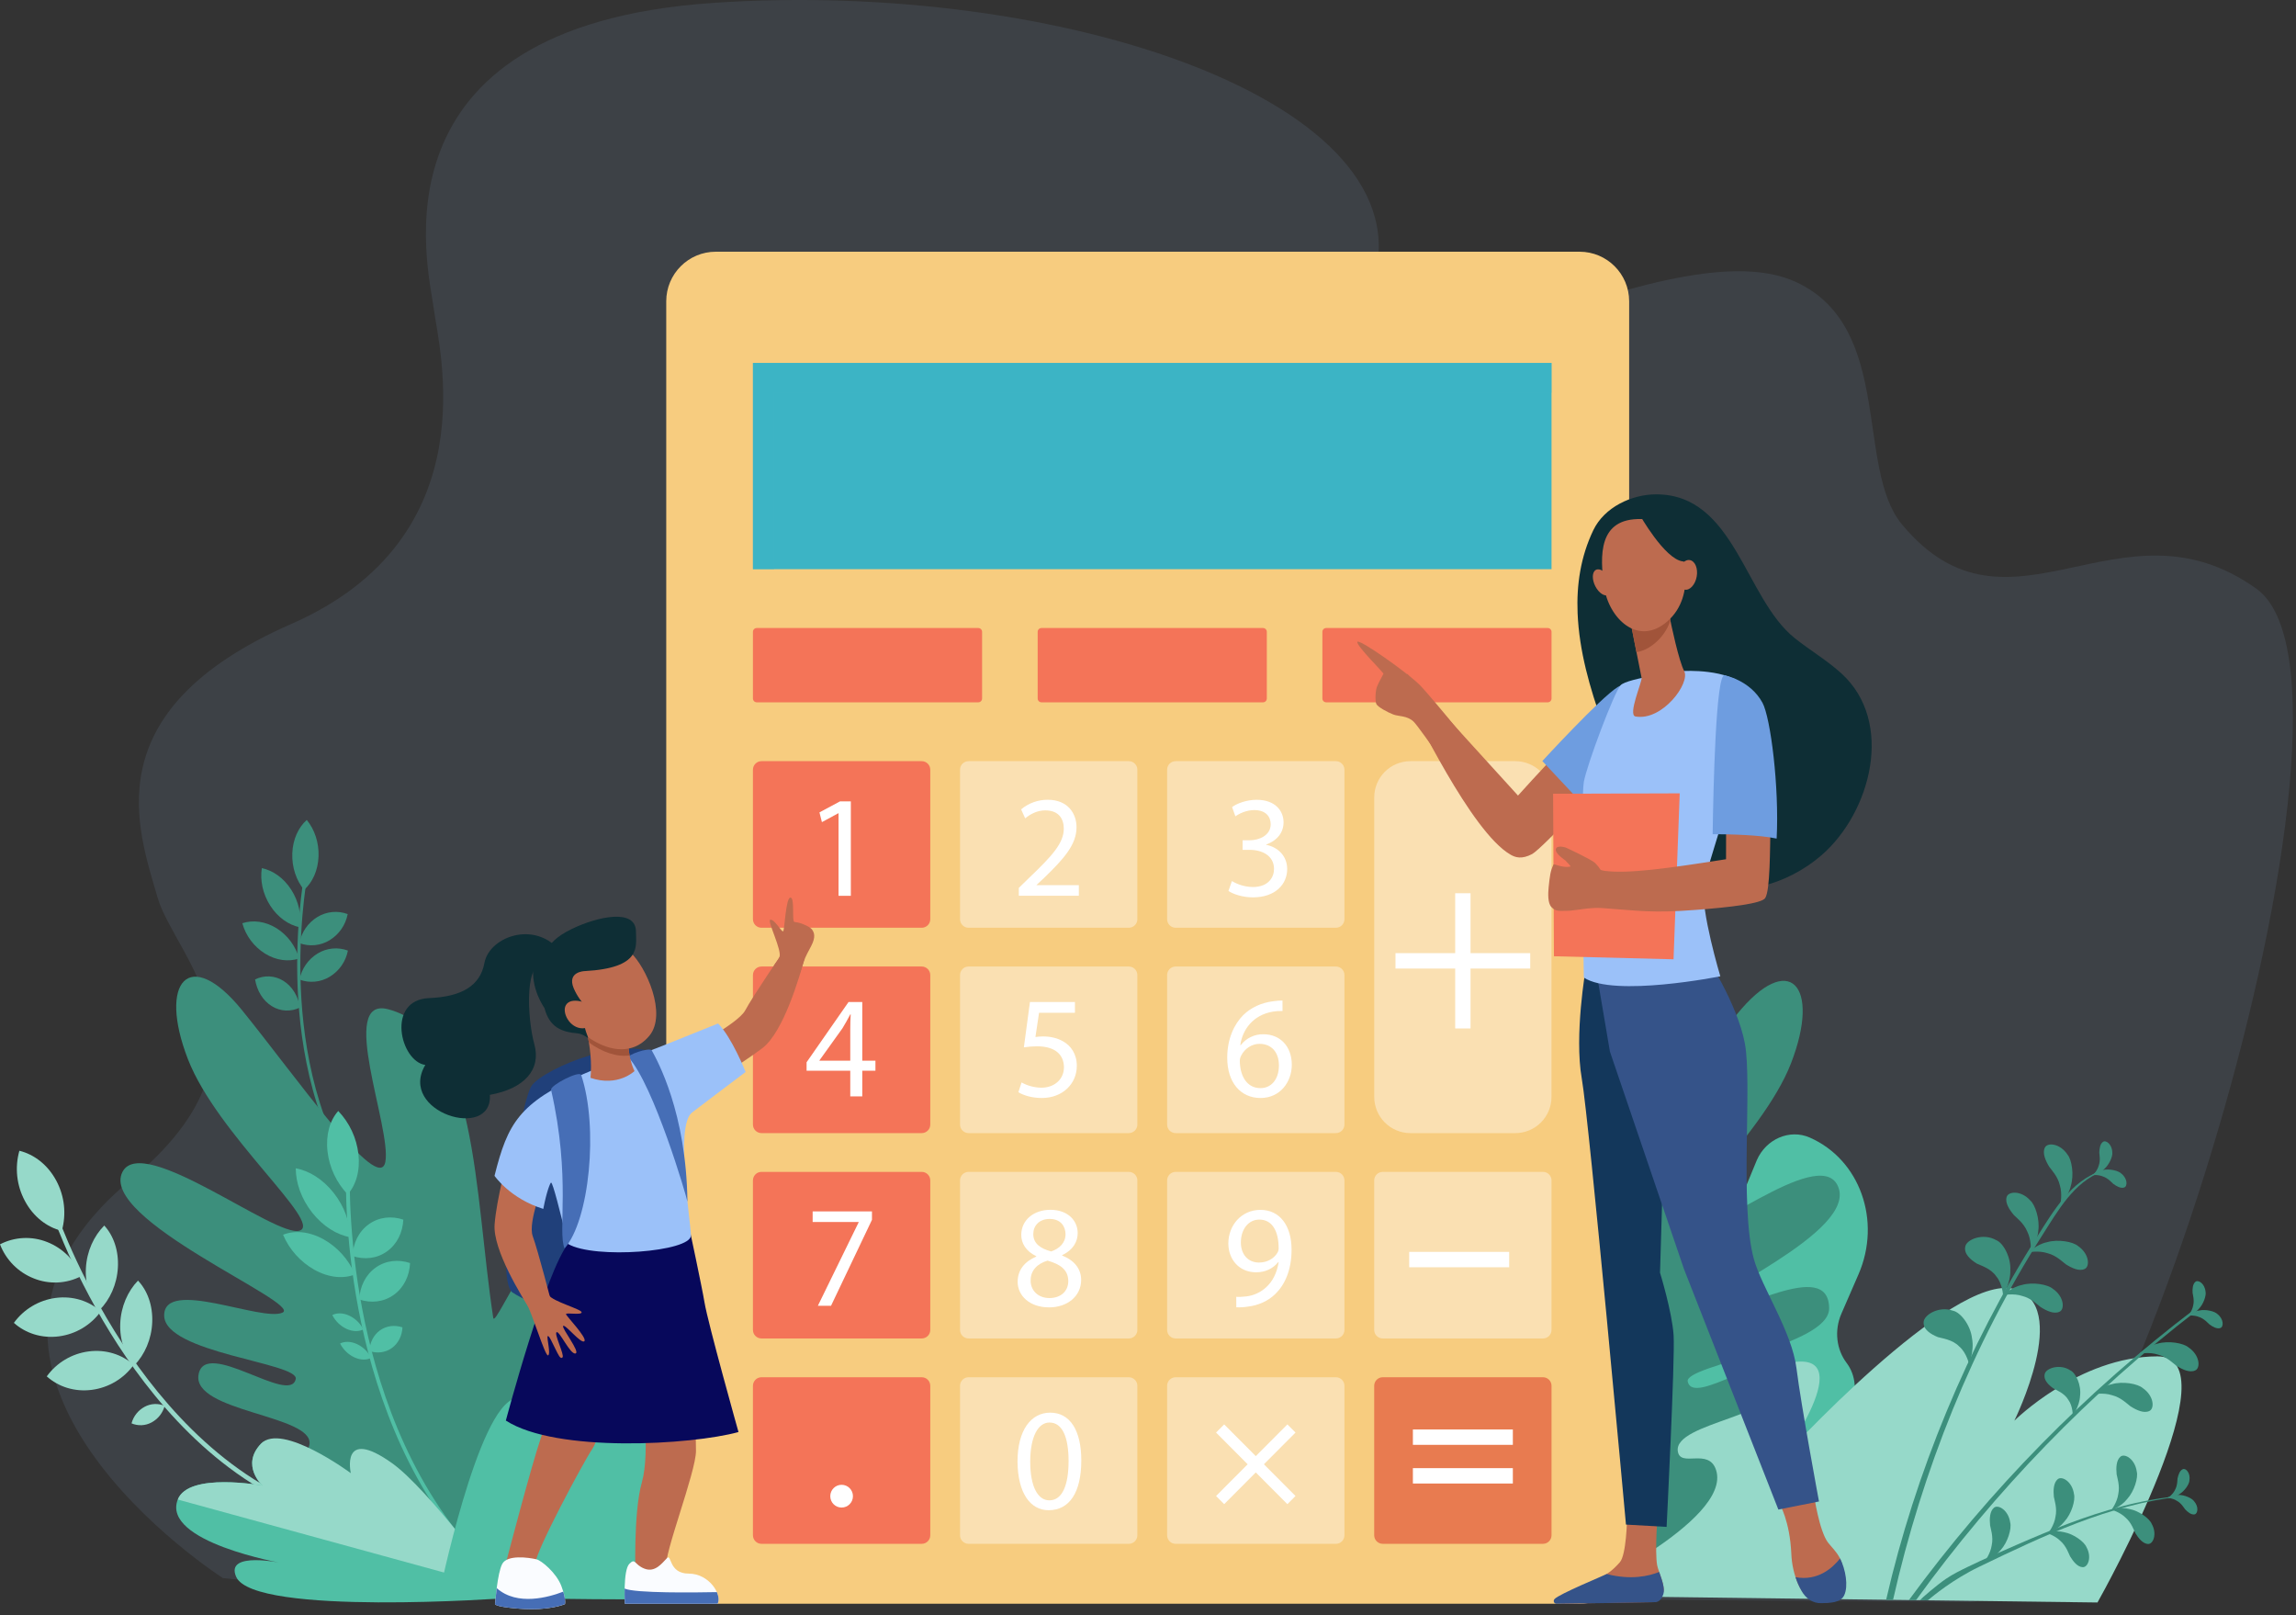 <svg width="364" height="256" viewBox="0 0 364 256" fill="none" xmlns="http://www.w3.org/2000/svg">
<rect x="0" y="0" width="364" height="256" fill="#333333" stroke="none"/>
<path opacity="0.1" d="M113.011 0.461C168.301 -3.293 226.271 16.266 217.749 44.62C209.228 72.973 263.306 34.547 284.885 44.767C300.25 52.044 294.108 74.199 301.541 83.126C318.583 103.6 336.018 77.824 357.703 93.294C379.388 108.764 334.99 253.096 312.327 253.903L53.882 252.065L35.335 250.115C35.335 250.115 -15.965 217.282 20.732 186.991C45.545 166.511 27.691 151.639 24.986 142.264C21.889 131.497 14.663 112.697 46.166 98.899C77.668 85.101 69.534 55.081 68.76 48.867C67.987 42.654 57.723 4.219 113.013 0.464L113.011 0.461Z" fill="#9BC1F9"/>
<path d="M56.584 187.295C49.53 176.78 47.822 163.836 47.634 154.829C47.427 145.051 48.914 137.671 48.928 137.598L48.44 137.441C48.425 137.514 46.926 144.949 47.133 154.791C47.323 163.887 49.05 176.962 56.193 187.609L56.584 187.295Z" fill="#3C8F7C"/>
<path d="M50.5 135.752C50.415 137.969 49.533 139.86 48.206 141.046C46.984 139.548 46.255 137.463 46.34 135.245C46.425 133.026 47.307 131.136 48.633 129.952C49.86 131.449 50.589 133.535 50.5 135.752Z" fill="#3C8F7C"/>
<path d="M46.177 141.018C47.377 142.892 47.806 145.057 47.511 146.962C45.764 146.598 44.041 145.406 42.841 143.534C41.641 141.662 41.214 139.495 41.509 137.591C43.256 137.954 44.979 139.146 46.177 141.018Z" fill="#3C8F7C"/>
<path d="M43.839 147.117C45.587 148.216 46.864 149.927 47.419 151.916C45.767 152.468 43.797 152.244 41.997 151.126C40.248 150.028 38.971 148.316 38.416 146.326C40.069 145.776 42.038 146.001 43.839 147.117Z" fill="#3C8F7C"/>
<path d="M44.924 155.454C46.349 156.334 47.272 157.914 47.565 159.678C46.862 160.032 46.08 160.197 45.294 160.159C44.508 160.121 43.745 159.881 43.08 159.461C41.655 158.58 40.733 157 40.439 155.237C41.142 154.883 41.924 154.717 42.71 154.755C43.496 154.793 44.259 155.034 44.924 155.454Z" fill="#3C8F7C"/>
<path d="M50.319 145.336C51.032 144.901 51.835 144.633 52.667 144.553C53.499 144.473 54.338 144.583 55.121 144.875C54.959 145.726 54.62 146.534 54.128 147.247C53.635 147.959 52.999 148.561 52.26 149.014C51.547 149.45 50.744 149.717 49.912 149.797C49.08 149.877 48.241 149.767 47.458 149.475C47.621 148.624 47.959 147.816 48.452 147.103C48.944 146.391 49.581 145.789 50.319 145.336Z" fill="#3C8F7C"/>
<path d="M50.353 151.12C51.066 150.684 51.869 150.416 52.701 150.337C53.533 150.257 54.372 150.367 55.155 150.659C54.992 151.51 54.652 152.318 54.158 153.031C53.664 153.744 53.027 154.345 52.287 154.796C51.573 155.233 50.77 155.501 49.938 155.581C49.106 155.661 48.266 155.551 47.483 155.259C47.647 154.407 47.987 153.599 48.481 152.886C48.975 152.174 49.613 151.572 50.353 151.12Z" fill="#3C8F7C"/>
<path d="M49.316 238.942C34.528 233.557 24.184 220.715 18.111 210.889C11.518 200.224 8.391 190.717 8.362 190.614L7.709 190.874C7.739 190.969 10.887 200.557 17.521 211.294C23.653 221.217 34.101 234.182 49.075 239.64L49.316 238.942Z" fill="#96D9C9"/>
<path d="M8.94 187.159C10.237 189.59 10.545 192.428 9.799 195.081C7.452 194.508 5.27 192.845 3.931 190.309C2.633 187.877 2.325 185.039 3.071 182.386C5.414 182.958 7.593 184.622 8.94 187.159Z" fill="#96D9C9"/>
<path d="M7.492 196.858C8.713 197.337 9.822 198.065 10.746 198.996C11.671 199.927 12.391 201.041 12.86 202.266C11.71 202.86 10.446 203.199 9.153 203.261C7.86 203.322 6.57 203.105 5.369 202.623C4.147 202.145 3.038 201.417 2.113 200.485C1.189 199.554 0.469 198.44 0 197.215C1.15 196.621 2.414 196.282 3.707 196.22C5 196.159 6.29 196.376 7.492 196.858Z" fill="#96D9C9"/>
<path d="M8.822 205.711C11.576 205.348 14.148 206.203 15.979 207.846C15.202 208.92 14.214 209.825 13.076 210.504C11.937 211.184 10.672 211.624 9.358 211.799C6.604 212.163 4.032 211.307 2.201 209.664C2.978 208.59 3.966 207.685 5.104 207.006C6.243 206.326 7.508 205.886 8.822 205.711Z" fill="#96D9C9"/>
<path d="M14.035 214.192C16.789 213.828 19.361 214.682 21.192 216.325C20.416 217.4 19.428 218.304 18.289 218.984C17.151 219.664 15.885 220.104 14.571 220.278C11.817 220.642 9.246 219.788 7.414 218.144C8.191 217.07 9.178 216.165 10.317 215.485C11.456 214.806 12.721 214.366 14.035 214.192Z" fill="#96D9C9"/>
<path d="M13.619 200.987C13.765 198.309 14.886 195.891 16.529 194.238C17.997 195.831 18.839 198.214 18.689 200.893C18.54 203.572 17.423 205.989 15.78 207.642C14.319 206.044 13.469 203.662 13.619 200.987Z" fill="#96D9C9"/>
<path d="M19.063 209.762C19.173 207.083 20.255 204.645 21.875 202.965C23.361 204.53 24.244 206.895 24.134 209.576C24.024 212.257 22.941 214.694 21.323 216.372C19.835 214.807 18.955 212.441 19.063 209.762Z" fill="#96D9C9"/>
<path d="M22.927 222.966C23.411 222.703 23.949 222.553 24.499 222.528C25.05 222.502 25.599 222.602 26.106 222.819C25.958 223.375 25.697 223.895 25.34 224.346C24.983 224.798 24.538 225.171 24.031 225.444C23.547 225.706 23.009 225.856 22.458 225.881C21.908 225.907 21.359 225.807 20.852 225.591C21 225.034 21.26 224.515 21.617 224.063C21.974 223.612 22.42 223.238 22.927 222.966Z" fill="#96D9C9"/>
<path d="M82.778 225.821C82.778 225.821 96.357 202.159 92.514 196.494C87.203 188.668 78.516 210.967 78.195 208.856C75.152 188.919 75.788 163.776 61.562 159.965C53.475 157.8 62.096 178.746 61.093 184.141C60.089 189.535 46.635 170.27 38.351 160.078C30.067 149.887 25 155.51 29.794 167.875C34.44 179.833 51.264 193.845 47.498 195.043C43.731 196.242 22.605 179.583 19.423 185.728C15.52 193.256 48.052 206.542 44.788 208.041C41.523 209.541 26.027 202.494 26.027 208.481C26.027 214.469 47.448 215.976 46.885 218.568C45.984 222.768 32.531 212.019 31.479 217.844C30.405 223.802 49.74 224.254 49.065 228.914C48.676 231.591 43.806 228.788 42.926 232.469C40.917 240.864 71.39 252.627 71.39 252.627L82.778 225.821Z" fill="#3C8F7C"/>
<path d="M105.56 230.291C110.186 232.459 108.934 237.84 108.934 237.84C108.934 237.84 121.476 228.047 126.165 233.763C130.854 239.479 128.391 250.683 122.89 252.505C117.39 254.327 69.56 253.049 69.56 253.049C69.56 253.049 101.399 228.342 105.56 230.291Z" fill="#50BFA5"/>
<path d="M72.787 244.098L73.227 243.719C63.178 231.478 58.886 216.136 57.057 205.415C55.07 193.786 55.472 184.942 55.476 184.854L54.866 184.744C54.866 184.833 54.457 193.736 56.454 205.431C58.301 216.246 62.63 231.725 72.787 244.098Z" fill="#50BFA5"/>
<path d="M56.823 182.91C57.117 185.551 56.438 187.835 55.117 189.301C53.337 187.433 52.215 185.037 51.92 182.474C51.627 179.833 52.306 177.548 53.626 176.081C55.406 177.949 56.529 180.346 56.823 182.91Z" fill="#50BFA5"/>
<path d="M52.903 189.063C54.626 191.243 55.509 193.804 55.507 196.082C53.419 195.718 51.216 194.371 49.492 192.19C47.768 190.008 46.886 187.449 46.888 185.171C48.975 185.534 51.181 186.883 52.903 189.063Z" fill="#50BFA5"/>
<path d="M51.285 196.414C53.521 197.669 55.28 199.63 56.286 201.989C54.473 202.711 52.155 202.523 49.875 201.266C47.639 200.012 45.88 198.055 44.873 195.698C46.685 194.971 49.005 195.156 51.285 196.414Z" fill="#50BFA5"/>
<path d="M55.364 208.515C56.334 208.976 57.124 209.746 57.608 210.704C56.875 211.07 55.911 211.067 54.925 210.61C53.954 210.15 53.165 209.38 52.68 208.421C53.411 208.056 54.379 208.059 55.364 208.515Z" fill="#50BFA5"/>
<path d="M56.6 213.028C57.572 213.489 58.362 214.26 58.847 215.219C58.113 215.583 57.148 215.58 56.163 215.123C55.192 214.663 54.402 213.893 53.917 212.934C54.648 212.568 55.616 212.578 56.6 213.028Z" fill="#50BFA5"/>
<path d="M58.465 194.035C60.079 192.879 62.079 192.678 63.939 193.302C63.851 195.309 62.971 197.172 61.357 198.333C59.743 199.493 57.745 199.691 55.883 199.066C55.975 197.059 56.856 195.19 58.465 194.035Z" fill="#50BFA5"/>
<path d="M59.538 200.917C61.152 199.76 63.15 199.559 65.01 200.183C64.922 202.197 64.04 204.067 62.431 205.221C60.822 206.376 58.819 206.579 56.957 205.955C57.046 203.939 57.927 202.071 59.538 200.917Z" fill="#50BFA5"/>
<path d="M60.242 210.852C61.289 210.101 62.59 209.972 63.804 210.37C63.747 211.681 63.172 212.898 62.124 213.65C61.077 214.403 59.777 214.531 58.562 214.133C58.619 212.82 59.193 211.605 60.242 210.852Z" fill="#50BFA5"/>
<path d="M80.365 253.284C80.365 253.284 65.674 234.423 59.53 231.533C52.987 228.452 58.66 239.124 58.66 239.124C58.66 239.124 44.669 225.379 41.383 228.811C38.096 232.243 41.605 235.455 41.605 235.455C41.605 235.455 29.888 233.279 28.181 237.667C25.556 244.416 44.826 247.766 44.826 247.766C44.826 247.766 35.597 245.737 37.442 249.915C40.229 256.213 80.365 253.284 80.365 253.284Z" fill="#50BFA5"/>
<path d="M28.183 237.667C29.891 233.279 41.608 235.455 41.608 235.455C41.608 235.455 38.099 232.243 41.385 228.811C44.672 225.379 55.617 233.484 55.617 233.484C55.617 233.484 53.92 226.035 62.146 231.895C68.024 236.08 79.365 251.692 79.365 251.692L28.183 237.667Z" fill="#96D9C9"/>
<path d="M69.563 253.001C69.563 253.001 92.971 254.656 97.531 250.464C102.091 246.272 97.566 238.679 97.566 238.679C97.566 238.679 105.599 232.329 105.474 228.183C105.35 224.037 100.115 226.141 100.115 226.141C100.115 226.141 108.985 214.72 106.881 212.547C102.963 208.502 92.707 220.373 92.707 220.373C92.707 220.373 95.751 214.726 92.54 213.829C87.698 212.477 84.137 226.405 84.137 226.405C84.137 226.405 85.039 220.904 81.703 221.635C75.714 222.945 69.563 253.001 69.563 253.001Z" fill="#50BFA5"/>
<path d="M276.628 188.464L278.518 183.882C279.985 180.508 283.735 178.903 286.899 180.288C294.867 183.777 298.331 193.493 294.635 201.985L291.934 208.195C290.75 210.916 291.162 213.907 292.759 216.018C294.208 217.935 294.444 220.599 293.439 222.914L292.016 226.189C291.27 227.911 290.159 229.451 288.761 230.703C287.362 231.954 285.709 232.888 283.916 233.44C282.828 233.782 281.828 234.355 280.983 235.12C280.139 235.886 279.47 236.825 279.024 237.874L277.008 242.51C274.779 247.634 269.073 250.081 264.267 247.976L261.523 246.774C256.715 244.669 254.627 238.807 256.855 233.682C260.459 227.555 260.172 222.982 258.895 219.88C257.955 217.577 257.486 215.11 257.516 212.623C257.546 210.136 258.075 207.68 259.07 205.4L259.363 204.746C260.402 202.348 261.939 200.199 263.874 198.443C265.808 196.686 268.095 195.362 270.582 194.559C272.752 193.856 275.021 192.157 276.628 188.464Z" fill="#50BFA5"/>
<path d="M242.284 252.837C246.151 247.805 267.637 221.088 281.458 216.597C296.717 211.639 282.338 231.329 282.338 231.329C282.338 231.329 309.413 201.624 319.347 204.301C328.454 206.756 319.347 225.169 319.347 225.169C319.347 225.169 329.604 214.972 342.043 214.972C354.149 214.972 333.638 252.044 332.529 253.981L242.284 252.837Z" fill="#96D9C9"/>
<path d="M230.951 226.477C230.951 226.477 219.456 201.094 223.298 195.431C228.609 187.605 235.215 211.623 235.536 209.516C238.578 189.579 237.942 164.436 252.168 160.626C260.256 158.46 251.633 179.406 252.638 184.801C253.643 190.196 267.096 170.93 275.38 160.739C283.663 150.547 288.731 156.17 283.936 168.535C279.291 180.493 262.467 194.505 266.233 195.704C269.999 196.902 288.094 181.662 291.285 187.801C295.187 195.328 268.115 206.017 271.38 207.516C274.644 209.016 289.983 198.967 289.983 207.385C289.983 213.382 267.008 216.362 267.565 218.954C268.468 223.154 281.193 212.682 282.237 218.507C283.311 224.465 265.319 225.348 265.994 230.008C266.383 232.686 270.89 229.385 272.059 232.985C274.7 241.118 248.877 253.086 248.877 253.086L230.951 226.477Z" fill="#3C8F7C"/>
<path d="M323.853 195.658C312.792 212.993 304.732 233.108 300.117 253.566L299.022 253.552C303.619 233.524 311.96 213.251 323.003 195.935C325.57 191.911 328.341 187.132 333.146 185.567C333.239 185.537 333.274 185.678 333.186 185.713C328.797 187.371 326.255 191.89 323.853 195.658Z" fill="#3C8F7C"/>
<path d="M302.631 253.602C315.455 236.096 330.745 220.537 348.027 207.412C348.206 207.277 348.446 207.589 348.266 207.727C331.301 220.801 316.312 236.255 303.763 253.611L302.631 253.602Z" fill="#3C8F7C"/>
<path d="M324.867 184.908C325.151 185.329 326.242 186.425 326.561 187.864C326.993 189.23 326.652 190.945 326.616 190.879C326.534 190.915 327.877 189.775 328.297 187.961C328.84 186.222 328.46 183.812 327.784 183.012C326.61 181.206 324.578 181.023 324.182 181.899C323.759 182.769 324.292 183.953 324.867 184.908Z" fill="#3C8F7C"/>
<path d="M327.508 200.381C327.094 200.088 326.024 198.973 324.595 198.62C323.243 198.163 321.533 198.474 321.592 198.507C321.555 198.59 322.719 197.263 324.526 196.879C326.269 196.368 328.665 196.797 329.449 197.491C331.226 198.697 331.368 200.746 330.486 201.126C329.621 201.533 328.451 200.975 327.508 200.381Z" fill="#3C8F7C"/>
<path d="M323.517 207.162C323.103 206.869 322.034 205.754 320.605 205.402C319.252 204.943 317.543 205.255 317.601 205.287C317.566 205.37 318.728 204.045 320.536 203.659C322.279 203.148 324.675 203.577 325.458 204.271C327.235 205.477 327.377 207.526 326.495 207.906C325.627 208.314 324.457 207.757 323.517 207.162Z" fill="#3C8F7C"/>
<path d="M337.762 222.892C337.348 222.599 336.279 221.484 334.85 221.132C333.497 220.672 331.786 220.985 331.846 221.017C331.81 221.099 332.972 219.775 334.781 219.389C336.524 218.878 338.92 219.306 339.703 220C341.48 221.207 341.621 223.256 340.741 223.636C339.872 224.044 338.703 223.487 337.762 222.892Z" fill="#3C8F7C"/>
<path d="M345.039 216.459C344.626 216.165 343.556 215.05 342.127 214.698C340.774 214.239 339.065 214.551 339.124 214.584C339.088 214.666 340.25 213.341 342.058 212.955C343.801 212.444 346.197 212.874 346.98 213.567C348.757 214.774 348.9 216.824 348.019 217.204C347.149 217.61 345.98 217.053 345.039 216.459Z" fill="#3C8F7C"/>
<path d="M319.277 192.581C319.623 192.951 320.872 193.861 321.414 195.233C322.054 196.514 321.987 198.255 321.941 198.202C321.866 198.249 323.014 196.911 323.143 195.055C323.407 193.252 322.651 190.929 321.859 190.249C320.423 188.649 318.38 188.792 318.126 189.719C317.848 190.643 318.558 191.729 319.277 192.581Z" fill="#3C8F7C"/>
<path d="M313.404 200.272C313.898 200.535 315.625 201.006 316.493 202.309C317.476 203.462 317.601 205.436 317.535 205.39C317.443 205.475 318.766 203.483 318.709 201.358C318.831 199.232 317.573 196.967 316.464 196.549C314.41 195.375 311.784 196.423 311.568 197.567C311.32 198.726 312.374 199.628 313.404 200.272Z" fill="#3C8F7C"/>
<path d="M307.222 211.921C307.755 212.097 309.536 212.276 310.61 213.407C311.772 214.378 312.224 216.303 312.155 216.274C312.077 216.374 313.048 214.19 312.635 212.103C312.4 209.985 310.78 207.965 309.617 207.739C307.397 206.937 304.982 208.405 304.961 209.569C304.913 210.748 306.1 211.46 307.222 211.921Z" fill="#3C8F7C"/>
<path d="M325.512 220.036C325.9 220.278 327.273 220.769 327.91 221.868C328.643 222.863 328.633 224.475 328.582 224.439C328.503 224.502 329.691 222.961 329.766 221.227C329.986 219.505 329.091 217.59 328.212 217.185C326.608 216.12 324.413 216.815 324.173 217.734C323.906 218.658 324.711 219.453 325.512 220.036Z" fill="#3C8F7C"/>
<path d="M335.035 187.635C334.803 187.443 334.219 186.737 333.388 186.462C332.608 186.13 331.584 186.237 331.616 186.262C331.592 186.309 332.336 185.575 333.428 185.427C334.481 185.203 335.88 185.561 336.312 186.005C337.31 186.798 337.306 188.017 336.767 188.206C336.229 188.395 335.566 188.027 335.035 187.635Z" fill="#3C8F7C"/>
<path d="M332.816 182.685C332.826 182.987 333.027 183.882 332.734 184.707C332.518 185.529 331.808 186.278 331.81 186.236C331.757 186.227 332.791 186.089 333.57 185.307C334.392 184.607 334.963 183.276 334.876 182.666C334.86 181.39 333.895 180.649 333.419 180.963C332.944 181.277 332.831 182.023 332.816 182.685Z" fill="#3C8F7C"/>
<path d="M350.28 209.906C350.048 209.714 349.464 209.008 348.634 208.732C347.855 208.402 346.829 208.508 346.862 208.533C346.838 208.58 347.584 207.848 348.674 207.699C349.727 207.474 351.125 207.831 351.558 208.278C352.556 209.068 352.551 210.288 352.013 210.478C351.475 210.669 350.811 210.298 350.28 209.906Z" fill="#3C8F7C"/>
<path d="M347.608 204.913C347.642 205.207 347.917 206.087 347.691 206.935C347.544 207.771 346.897 208.577 346.894 208.536C346.841 208.536 347.859 208.301 348.577 207.465C349.338 206.699 349.798 205.327 349.661 204.72C349.541 203.449 348.518 202.79 348.071 203.142C347.623 203.494 347.566 204.253 347.608 204.913Z" fill="#3C8F7C"/>
<path d="M335.563 233.663C335.636 234.128 336.119 235.478 335.821 236.812C335.645 238.132 334.688 239.425 334.681 239.36C334.599 239.36 336.173 238.933 337.237 237.581C338.377 236.338 339.006 234.166 338.754 233.229C338.485 231.252 336.847 230.294 336.172 230.87C335.497 231.445 335.459 232.635 335.563 233.663Z" fill="#3C8F7C"/>
<path d="M325.612 237.237C325.686 237.702 326.168 239.052 325.87 240.386C325.694 241.706 324.738 243 324.73 242.936C324.648 242.936 326.223 242.507 327.286 241.155C328.426 239.912 329.056 237.74 328.803 236.803C328.535 234.828 326.896 233.869 326.221 234.444C325.546 235.019 325.508 236.21 325.612 237.237Z" fill="#3C8F7C"/>
<path d="M315.502 241.759C315.575 242.224 316.058 243.574 315.76 244.908C315.584 246.228 314.627 247.522 314.62 247.458C314.538 247.458 316.112 247.031 317.176 245.677C318.316 244.434 318.944 242.262 318.693 241.325C318.424 239.35 316.785 238.39 316.111 238.966C315.436 239.541 315.398 240.732 315.502 241.759Z" fill="#3C8F7C"/>
<path d="M338.534 242.992C338.328 242.607 337.934 241.342 336.973 240.527C336.111 239.657 334.684 239.236 334.715 239.287C334.656 239.335 336.051 238.766 337.589 239.167C339.119 239.445 340.79 240.692 341.126 241.524C342.027 243.138 341.355 244.752 340.54 244.71C339.724 244.667 339.028 243.807 338.534 242.992Z" fill="#3C8F7C"/>
<path d="M328.183 246.667C327.979 246.284 327.584 245.018 326.623 244.202C325.76 243.332 324.333 242.911 324.364 242.962C324.306 243.012 325.702 242.441 327.238 242.843C328.768 243.121 330.441 244.369 330.777 245.201C331.678 246.806 331.006 248.429 330.19 248.385C329.361 248.36 328.682 247.483 328.183 246.667Z" fill="#3C8F7C"/>
<path d="M346.416 239.208C346.237 238.993 345.829 238.251 345.111 237.867C344.455 237.434 343.505 237.359 343.53 237.387C343.5 237.425 344.301 236.884 345.32 236.931C346.317 236.903 347.531 237.465 347.851 237.943C348.628 238.832 348.421 239.941 347.9 240.021C347.38 240.1 346.834 239.654 346.416 239.208Z" fill="#3C8F7C"/>
<path d="M345.221 234.325C345.18 234.601 345.214 235.452 344.809 236.153C344.476 236.865 343.704 237.429 343.712 237.391C343.666 237.374 344.632 237.416 345.472 236.84C346.338 236.341 347.086 235.226 347.102 234.649C347.302 233.475 346.546 232.646 346.061 232.853C345.575 233.06 345.345 233.725 345.221 234.325Z" fill="#3C8F7C"/>
<path d="M345.736 237.08C342.55 237.379 339.393 237.943 336.301 238.767C330.655 240.252 325.222 242.444 319.877 244.774C317.249 245.92 314.605 247.05 312.027 248.306C310.823 248.893 309.609 249.48 308.506 250.234C307.009 251.248 304.674 253.28 304.391 253.608L305.619 253.645C306.456 252.961 309.536 250.361 313.809 248.303C323.932 243.424 334.455 238.421 345.751 237.18C345.764 237.178 345.776 237.171 345.784 237.16C345.792 237.149 345.795 237.136 345.794 237.123C345.792 237.11 345.785 237.098 345.774 237.09C345.763 237.082 345.75 237.078 345.736 237.08Z" fill="#3C8F7C"/>
<path d="M250.422 39.895H113.481C109.141 39.895 105.623 43.414 105.623 47.754V246.325C105.623 250.665 109.141 254.183 113.481 254.183H250.422C254.762 254.183 258.281 250.665 258.281 246.325V47.754C258.281 43.414 254.762 39.895 250.422 39.895Z" fill="#F7CC7F"/>
<path d="M245.975 57.521H119.369V90.21H245.975V57.521Z" fill="#3CB4C5"/>
<g style="mix-blend-mode:multiply" opacity="0.5">
<path d="M122.727 62.226H245.975V57.521H119.369V90.21H122.727V62.226Z" fill="#3CB4C5"/>
</g>
<path d="M155.092 99.536H119.973C119.639 99.536 119.369 99.806 119.369 100.14V110.708C119.369 111.042 119.639 111.313 119.973 111.313H155.092C155.426 111.313 155.697 111.042 155.697 110.708V100.14C155.697 99.806 155.426 99.536 155.092 99.536Z" fill="#F47458"/>
<path d="M200.232 99.536H165.113C164.779 99.536 164.509 99.806 164.509 100.14V110.708C164.509 111.042 164.779 111.313 165.113 111.313H200.232C200.566 111.313 200.837 111.042 200.837 110.708V100.14C200.837 99.806 200.566 99.536 200.232 99.536Z" fill="#F47458"/>
<path d="M245.371 99.536H210.252C209.918 99.536 209.647 99.806 209.647 100.14V110.708C209.647 111.042 209.918 111.313 210.252 111.313H245.371C245.705 111.313 245.975 111.042 245.975 110.708V100.14C245.975 99.806 245.705 99.536 245.371 99.536Z" fill="#F47458"/>
<path d="M146.128 120.639H120.723C119.975 120.639 119.369 121.245 119.369 121.993V145.687C119.369 146.435 119.975 147.041 120.723 147.041H146.128C146.876 147.041 147.482 146.435 147.482 145.687V121.993C147.482 121.245 146.876 120.639 146.128 120.639Z" fill="#F47458"/>
<path d="M178.959 120.639H153.555C152.807 120.639 152.2 121.245 152.2 121.993V145.687C152.2 146.435 152.807 147.041 153.555 147.041H178.959C179.707 147.041 180.313 146.435 180.313 145.687V121.993C180.313 121.245 179.707 120.639 178.959 120.639Z" fill="#FAE0B2"/>
<path d="M211.789 120.639H186.385C185.637 120.639 185.031 121.245 185.031 121.993V145.687C185.031 146.435 185.637 147.041 186.385 147.041H211.789C212.537 147.041 213.144 146.435 213.144 145.687V121.993C213.144 121.245 212.537 120.639 211.789 120.639Z" fill="#FAE0B2"/>
<path d="M146.128 153.185H120.723C119.975 153.185 119.369 153.792 119.369 154.54V178.234C119.369 178.982 119.975 179.588 120.723 179.588H146.128C146.876 179.588 147.482 178.982 147.482 178.234V154.54C147.482 153.792 146.876 153.185 146.128 153.185Z" fill="#F47458"/>
<path d="M178.959 153.185H153.555C152.807 153.185 152.2 153.792 152.2 154.54V178.234C152.2 178.982 152.807 179.588 153.555 179.588H178.959C179.707 179.588 180.313 178.982 180.313 178.234V154.54C180.313 153.792 179.707 153.185 178.959 153.185Z" fill="#FAE0B2"/>
<path d="M211.789 153.185H186.385C185.637 153.185 185.031 153.792 185.031 154.54V178.234C185.031 178.982 185.637 179.588 186.385 179.588H211.789C212.537 179.588 213.144 178.982 213.144 178.234V154.54C213.144 153.792 212.537 153.185 211.789 153.185Z" fill="#FAE0B2"/>
<path d="M240.247 120.639H223.589C222.068 120.642 220.611 121.25 219.539 122.327C218.466 123.404 217.864 124.864 217.867 126.384V173.844C217.864 175.364 218.466 176.824 219.538 177.901C220.611 178.979 222.068 179.586 223.589 179.591H240.247C241.768 179.586 243.225 178.979 244.298 177.901C245.37 176.824 245.972 175.364 245.969 173.844V126.384C245.972 124.864 245.37 123.404 244.297 122.327C243.225 121.25 241.768 120.642 240.247 120.639Z" fill="#FAE0B2"/>
<path d="M146.128 185.734H120.723C119.975 185.734 119.369 186.34 119.369 187.088V210.782C119.369 211.53 119.975 212.136 120.723 212.136H146.128C146.876 212.136 147.482 211.53 147.482 210.782V187.088C147.482 186.34 146.876 185.734 146.128 185.734Z" fill="#F47458"/>
<path d="M178.959 185.734H153.555C152.807 185.734 152.2 186.34 152.2 187.088V210.782C152.2 211.53 152.807 212.136 153.555 212.136H178.959C179.707 212.136 180.313 211.53 180.313 210.782V187.088C180.313 186.34 179.707 185.734 178.959 185.734Z" fill="#FAE0B2"/>
<path d="M211.789 185.734H186.385C185.637 185.734 185.031 186.34 185.031 187.088V210.782C185.031 211.53 185.637 212.136 186.385 212.136H211.789C212.537 212.136 213.144 211.53 213.144 210.782V187.088C213.144 186.34 212.537 185.734 211.789 185.734Z" fill="#FAE0B2"/>
<path d="M244.62 185.734H219.215C218.467 185.734 217.861 186.34 217.861 187.088V210.782C217.861 211.53 218.467 212.136 219.215 212.136H244.62C245.368 212.136 245.974 211.53 245.974 210.782V187.088C245.974 186.34 245.368 185.734 244.62 185.734Z" fill="#FAE0B2"/>
<path d="M146.128 218.282H120.723C119.975 218.282 119.369 218.889 119.369 219.637V243.329C119.369 244.077 119.975 244.683 120.723 244.683H146.128C146.876 244.683 147.482 244.077 147.482 243.329V219.637C147.482 218.889 146.876 218.282 146.128 218.282Z" fill="#F47458"/>
<path d="M178.959 218.282H153.555C152.807 218.282 152.2 218.889 152.2 219.637V243.329C152.2 244.077 152.807 244.683 153.555 244.683H178.959C179.707 244.683 180.313 244.077 180.313 243.329V219.637C180.313 218.889 179.707 218.282 178.959 218.282Z" fill="#FAE0B2"/>
<path d="M211.789 218.282H186.385C185.637 218.282 185.031 218.889 185.031 219.637V243.329C185.031 244.077 185.637 244.683 186.385 244.683H211.789C212.537 244.683 213.144 244.077 213.144 243.329V219.637C213.144 218.889 212.537 218.282 211.789 218.282Z" fill="#FAE0B2"/>
<path d="M244.62 218.282H219.215C218.467 218.282 217.861 218.889 217.861 219.637V243.329C217.861 244.077 218.467 244.683 219.215 244.683H244.62C245.368 244.683 245.974 244.077 245.974 243.329V219.637C245.974 218.889 245.368 218.282 244.62 218.282Z" fill="#E87B50"/>
<path d="M138.238 191.997V193.333L131.748 206.956H129.661L136.129 193.724V193.677H128.835V191.997H138.238Z" fill="white"/>
<path d="M161.335 203.158C161.335 201.272 162.459 199.931 164.293 199.154L164.27 199.085C162.619 198.303 161.907 197.015 161.907 195.726C161.907 193.356 163.903 191.745 166.517 191.745C169.408 191.745 170.853 193.563 170.853 195.426C170.853 196.692 170.234 198.05 168.398 198.926V198.993C170.256 199.727 171.403 201.047 171.403 202.859C171.403 205.46 169.179 207.209 166.334 207.209C163.215 207.209 161.335 205.345 161.335 203.158ZM169.362 203.066C169.362 201.25 168.1 200.374 166.082 199.799C164.339 200.306 163.398 201.456 163.398 202.88C163.331 204.398 164.476 205.733 166.381 205.733C168.191 205.736 169.362 204.608 169.362 203.066ZM163.812 195.583C163.812 197.08 164.936 197.885 166.655 198.345C167.939 197.904 168.925 196.987 168.925 195.63C168.925 194.433 168.215 193.19 166.403 193.19C164.729 193.195 163.812 194.299 163.812 195.588V195.583Z" fill="white"/>
<path d="M171.425 231.464C171.425 236.549 169.546 239.357 166.243 239.357C163.331 239.357 161.357 236.618 161.312 231.671C161.312 226.654 163.467 223.894 166.495 223.894C169.637 223.893 171.425 226.7 171.425 231.464ZM163.331 231.694C163.331 235.584 164.522 237.792 166.357 237.792C168.422 237.792 169.408 235.377 169.408 231.556C169.408 227.873 168.467 225.458 166.381 225.458C164.614 225.458 163.328 227.621 163.328 231.694H163.331Z" fill="white"/>
<path d="M195.991 205.535C196.431 205.581 196.931 205.535 197.618 205.466C198.784 205.322 199.875 204.815 200.737 204.017C201.723 203.119 202.435 201.807 202.71 200.035H202.649C201.823 201.047 200.63 201.649 199.139 201.649C196.456 201.649 194.738 199.624 194.738 197.07C194.738 194.239 196.778 191.754 199.829 191.754C202.879 191.754 204.76 194.239 204.76 198.063C204.76 201.354 203.658 203.656 202.191 205.082C201.044 206.21 199.462 206.9 197.857 207.085C197.243 207.184 196.621 207.223 195.999 207.199L195.991 205.535ZM196.724 196.929C196.724 198.792 197.848 200.104 199.591 200.104C200.944 200.104 201.999 199.438 202.525 198.54C202.657 198.318 202.721 198.063 202.71 197.806C202.71 195.252 201.77 193.296 199.66 193.296C197.939 193.287 196.724 194.806 196.724 196.923V196.929Z" fill="white"/>
<path d="M134.798 173.77V169.697H127.873V168.362L134.524 158.812H136.702V168.11H138.789V169.697H136.702V173.77H134.798ZM134.798 168.11V163.121C134.798 162.339 134.821 161.556 134.867 160.774H134.798C134.34 161.654 133.973 162.292 133.56 162.975L129.914 168.06V168.107L134.798 168.11Z" fill="white"/>
<path d="M170.417 160.516H164.729L164.155 164.358C164.558 164.297 164.964 164.267 165.371 164.267C166.517 164.267 167.665 164.52 168.582 165.073C169.756 165.739 170.715 167.029 170.715 168.915C170.715 171.838 168.398 174.024 165.165 174.024C163.536 174.024 162.16 173.563 161.45 173.103L161.954 171.561C162.93 172.1 164.026 172.385 165.141 172.39C167.049 172.39 168.674 171.147 168.674 169.146C168.651 167.212 167.367 165.831 164.386 165.831C163.695 165.839 163.005 165.893 162.321 165.993L163.284 158.812H170.417V160.516Z" fill="white"/>
<path d="M203.33 160.24C202.823 160.217 202.315 160.248 201.815 160.332C198.651 160.86 196.974 163.184 196.632 165.648H196.701C197.124 165.099 197.67 164.656 198.296 164.356C198.921 164.056 199.608 163.907 200.301 163.921C202.942 163.921 204.797 165.828 204.797 168.754C204.797 171.492 202.939 174.024 199.843 174.024C196.655 174.024 194.561 171.539 194.561 167.649C194.561 164.703 195.618 162.379 197.085 160.9C198.323 159.679 199.974 158.921 201.855 158.69C202.34 158.615 202.831 158.577 203.322 158.576L203.33 160.24ZM202.756 168.868C202.756 166.729 201.54 165.44 199.675 165.44C198.46 165.44 197.336 166.2 196.786 167.281C196.629 167.554 196.549 167.864 196.555 168.179C196.602 170.641 197.729 172.459 199.836 172.459C201.586 172.459 202.756 171.009 202.756 168.868Z" fill="white"/>
<path d="M132.94 128.897H132.895L130.304 130.302L129.914 128.759L133.169 127.011H134.89V141.976H132.94V128.897Z" fill="white"/>
<path d="M161.519 141.969V140.726L163.1 139.184C166.915 135.548 168.627 133.609 168.651 131.359C168.651 129.841 167.917 128.437 165.693 128.437C164.339 128.437 163.215 129.128 162.528 129.703L161.885 128.275C163.069 127.287 164.563 126.749 166.105 126.757C169.315 126.757 170.668 128.966 170.668 131.107C170.668 133.868 168.674 136.095 165.533 139.137L164.34 140.242V140.289H171.036V141.969H161.519Z" fill="white"/>
<path d="M195.302 139.643C196.302 140.239 197.44 140.564 198.604 140.587C201.196 140.587 201.999 138.93 201.978 137.687C201.956 135.594 200.071 134.696 198.125 134.696H197.001V133.177H198.125C199.593 133.177 201.451 132.419 201.451 130.646C201.451 129.449 200.694 128.391 198.837 128.391C197.644 128.391 196.489 128.921 195.856 129.38L195.327 127.913C196.108 127.338 197.621 126.761 199.227 126.761C202.162 126.761 203.492 128.51 203.492 130.328C203.492 131.87 202.575 133.182 200.74 133.849V133.895C202.575 134.263 204.066 135.644 204.066 137.739C204.066 140.132 202.209 142.225 198.63 142.225C196.956 142.225 195.489 141.696 194.755 141.213L195.302 139.643Z" fill="white"/>
<path d="M133.426 238.936C134.419 238.936 135.223 238.128 135.223 237.132C135.223 236.135 134.419 235.327 133.426 235.327C132.433 235.327 131.629 236.135 131.629 237.132C131.629 238.128 132.433 238.936 133.426 238.936Z" fill="white"/>
<path d="M242.598 151.065H233.134V141.57H230.702V151.065H221.238V153.507H230.702V163.001H233.134V153.507H242.598V151.065Z" fill="white"/>
<path d="M205.385 237.104L200.376 232.076L205.385 227.049L204.097 225.756L199.088 230.783L194.077 225.756L192.789 227.049L197.8 232.076L192.789 237.104L194.077 238.396L199.088 233.368L204.097 238.396L205.385 237.104Z" fill="white"/>
<path d="M239.257 198.416H223.41V200.852H239.257V198.416Z" fill="white"/>
<path d="M239.842 226.56H223.995V228.996H239.842V226.56Z" fill="white"/>
<path d="M239.842 232.69H223.995V235.126H239.842V232.69Z" fill="white"/>
<path d="M105.188 167.689C99.986 163.476 86.355 169.303 84.325 172.019C82.328 174.692 78.272 202.902 81.257 204.853C84.241 206.804 93.474 210.756 97.315 207.27C101.156 203.783 105.188 167.689 105.188 167.689Z" fill="#20407A"/>
<path d="M108.104 166.901C108.104 166.901 116.945 162.382 118.142 160.139C119.339 157.895 124.315 150.616 124.315 150.616C124.315 150.616 126.897 150.663 127.572 151.809C126.741 154.923 124.197 163.547 120.905 166.091C117.613 168.635 108.949 173.876 108.949 173.876L108.104 166.901Z" fill="#BD6B4F"/>
<path d="M126.655 154.623C125.402 154.277 123.823 153.605 122.663 153.073C123.164 152.405 123.509 151.89 123.584 151.651C123.938 150.528 121.71 146.141 122.076 145.782C122.748 145.552 123.941 147.818 124.165 147.597C124.39 147.375 124.57 142.249 125.312 142.262C126.055 142.275 125.488 146.086 125.955 146.13C126.464 146.181 126.962 146.312 127.431 146.517C127.923 146.724 128.536 146.987 128.8 147.416C129.033 147.794 129.387 148.443 128.602 149.939C127.49 152.048 127.704 151.589 127.045 153.58C126.989 153.743 126.868 154.117 126.655 154.623Z" fill="#BD6B4F"/>
<path d="M110.068 221.079C110.068 221.079 110.338 226.597 110.338 229.961C110.338 233.326 105.156 246.513 105.628 248.397C106.101 250.281 100.746 250.024 100.746 250.024C100.746 250.024 100.38 239.784 101.759 234.94C103.139 230.095 101.759 220.137 101.759 220.137L110.068 221.079Z" fill="#BD6B4F"/>
<path d="M97.066 218.419C97.066 218.419 95.327 227.539 93.914 229.624C92.501 231.709 84.898 245.91 84.898 247.723C84.898 249.537 80.121 248.061 80.121 248.061C80.121 248.061 84.157 232.517 85.773 227.813C86.74 225.006 87.482 222.126 87.993 219.201L97.066 218.419Z" fill="#BD6B4F"/>
<path d="M111.682 206.383C112.232 209.718 117.077 226.968 117.077 226.968C109.616 229.011 88.207 230.311 80.196 225.149C80.196 225.149 86.518 201.363 90.192 196.949L97.066 195.815L109.257 194.495C109.257 194.495 111.295 204.023 111.682 206.383Z" fill="#07085B"/>
<path d="M113.764 254.183H99.064C99.064 254.183 98.762 248.868 99.771 247.858C100.781 246.849 100.505 247.986 102.194 248.629C103.882 249.271 104.97 247.722 105.738 246.953C106.507 246.184 105.96 249.405 109.188 249.405C112.416 249.405 114.504 252.703 113.764 254.183Z" fill="#FAFCFF"/>
<path d="M85.052 247.138C85.812 247.312 88.205 249.265 88.999 251.377C89.793 253.488 89.567 254.242 89.567 254.242C89.567 254.242 87.134 255.323 82.466 254.976C77.797 254.628 78.504 254.122 78.504 254.122C78.504 254.122 78.837 249.318 79.629 247.858C80.422 246.398 83.72 246.831 85.052 247.138Z" fill="#FAFCFF"/>
<path d="M86.404 187.016C86.404 187.016 83.616 193.619 84.458 195.922C85.3 198.226 87.484 206.675 87.484 206.675C87.484 206.675 85.606 208.289 84.351 208.043C82.655 205.443 78.115 198.066 78.413 194.066C78.711 190.067 80.498 183.561 80.498 183.561L86.404 187.016Z" fill="#BD6B4F"/>
<path d="M82.925 205.572C83.98 204.899 85.479 204.2 86.608 203.712C86.763 204.501 86.91 205.079 87.033 205.289C87.61 206.263 92.187 207.49 92.211 207.987C92.234 208.484 89.717 207.987 89.734 208.28C89.752 208.574 93.135 212.042 92.645 212.566C92.155 213.09 89.595 209.821 89.287 210.151C88.979 210.481 92.074 214.325 91.232 214.515C90.39 214.704 88.713 210.923 88.248 211.14C87.783 211.357 89.527 214.761 89.183 215.129C88.838 215.498 88.503 214.689 88.044 213.784C87.585 212.879 87.032 211.564 86.832 211.778C86.632 211.992 87.357 214.557 86.894 214.814C86.43 215.071 84.253 207.732 83.421 206.515C83.237 206.211 83.071 205.896 82.925 205.572Z" fill="#BD6B4F"/>
<path d="M78.399 186.359C78.399 186.359 80.855 189.97 86.132 191.603C86.674 188.753 87.256 187.415 87.368 187.431C87.661 187.473 88.788 192.005 90.054 197.158C94.266 199.598 109.524 198.394 109.537 195.815C109.547 193.846 106.958 178.479 109.709 176.329C110.709 175.547 118.21 169.898 118.21 169.898C118.21 169.898 116.018 164.382 113.834 162.218L105.15 165.71C99.808 167.858 95.467 168.874 92.481 170.23C82.32 174.849 80.498 177.969 78.399 186.359Z" fill="#9BC1F9"/>
<path d="M92.142 170.383C94.919 178.678 93.434 193.456 89.501 197.857C88.368 195.118 90.582 186.805 87.362 172.71C87.275 171.994 91.86 169.617 92.142 170.383Z" fill="#466EB6"/>
<path d="M99.626 167.576C103.64 171.936 108.858 189.654 108.984 190.464C108.808 176.304 104.207 168.083 103.307 166.439C102.715 166.035 99.556 167.147 99.626 167.576Z" fill="#466EB6"/>
<path d="M99.625 164.254C99.454 166.813 100.178 168.923 100.593 169.755C100.593 169.755 97.98 172.318 93.615 170.83C93.838 168.551 93.605 165.979 92.949 163.133L99.625 164.254Z" fill="#BD6B4F"/>
<path d="M99.812 167.278C99.623 166.282 99.559 165.266 99.625 164.254L92.949 163.133C93.113 163.847 93.251 164.544 93.363 165.224C95.461 166.761 97.808 167.571 99.812 167.278Z" fill="#A1543A"/>
<path d="M99.989 150.993C102.398 153.216 105.806 160.689 102.954 164.153C99.337 168.543 92.905 165.714 89.001 160.026C85.096 154.337 96.276 147.566 99.989 150.993Z" fill="#BD6B4F"/>
<path d="M92.65 153.915C92.65 153.915 89.849 154 90.952 156.63C92.055 159.261 94.051 160.152 92.99 161.214C92.256 161.948 92.878 163.506 93.21 164.367C93.38 164.807 92.613 163.87 91.556 163.78C88.987 163.559 87.102 162.785 86.319 159.769C86.319 159.769 84.024 156.61 84.603 152.93C85.03 150.225 87.222 149.818 87.222 149.818C87.222 149.818 87.831 148.584 90.7 147.207C94.751 145.26 100.823 143.929 100.823 147.67C100.825 149.999 101.821 153.416 92.65 153.915Z" fill="#0E2E35"/>
<path d="M89.417 151.542C85.445 145.503 77.589 148.301 76.799 152.622C76.123 156.302 73.084 157.982 68.031 158.189C61.185 158.47 63.438 168.223 67.427 168.785C62.997 176.268 78.112 180.889 77.663 173.527C83.201 172.526 85.824 169.477 84.706 165.484C83.588 161.49 83.01 151.231 86.819 153.078C90.764 154.312 89.417 151.542 89.417 151.542Z" fill="#0E2E35"/>
<path d="M93.439 159.163C93.241 159.062 90.541 157.876 89.712 159.31C89.034 160.483 90.334 162.978 92.353 162.978C94.372 162.978 95.983 160.469 93.439 159.163Z" fill="#BD6B4F"/>
<path d="M99.064 254.183C99.064 254.183 99.001 253.079 99.029 251.782C100.753 252.527 110.212 252.408 113.65 252.338C113.943 253.027 114.008 253.702 113.767 254.183H99.064Z" fill="#466EB6"/>
<path d="M82.466 254.98C77.796 254.638 78.504 254.126 78.504 254.126C78.504 254.126 78.581 253.02 78.748 251.707C81.998 254.607 87.074 253.127 89.296 252.263C89.722 253.701 89.561 254.238 89.561 254.238C89.561 254.238 87.134 255.323 82.466 254.98Z" fill="#466EB6"/>
<path d="M287.576 236.903C287.576 236.903 288.399 242.641 289.814 244.493C290.289 245.113 291.156 245.9 291.721 247.023C292.602 248.771 292.117 251.374 291.463 252.807C291.127 253.541 291.486 253.541 290.729 253.778C288.466 254.481 286.058 253.299 285.095 251.118C284.426 249.571 284.051 247.913 283.989 246.228C283.747 241.02 282.136 238.37 282.136 238.37L287.576 236.903Z" fill="#BD6B4F"/>
<path d="M262.82 239.528C262.82 239.528 262.313 245.998 262.725 248.1C262.945 249.226 264.174 251.544 263.605 252.603C263.036 253.663 262.396 253.924 262.396 253.924L247.783 254.16C246.986 254.173 247.513 253.658 248.154 253.183C249.205 252.407 250.053 251.893 253.408 250.26C253.628 250.153 254.425 249.644 254.711 249.468C255.445 249.028 256.178 248.316 256.802 247.61C257.851 246.437 257.943 240.738 257.943 240.738L262.82 239.528Z" fill="#BD6B4F"/>
<path d="M251.398 153.524C251.398 153.524 249.558 164.03 250.766 170.917C251.973 177.804 257.775 241.636 257.775 241.636L264.218 242.001C264.218 242.001 265.57 215.335 265.328 211.63C265.086 207.925 263.174 201.716 263.174 201.716L263.815 180.186L255.682 151.902L251.398 153.524Z" fill="#13375B"/>
<path d="M270.34 151.315C270.34 151.315 275.415 158.997 276.622 165.354C277.83 171.712 275.742 191.248 278.06 199.578C279.317 204.089 284.087 211.052 284.809 216.88C285.531 222.707 288.377 237.972 288.377 237.972L281.936 239.256L266.971 201.134L255.233 166.678L252.226 148.925L270.34 151.315Z" fill="#355389"/>
<path d="M284.654 249.971C288.165 250.615 290.501 248.549 291.717 247.003C292.609 248.755 293.045 251.369 292.387 252.807C291.809 254.075 290.121 254.038 288.79 254.088C287.384 254.141 286.296 253.354 285.597 252.123C285.212 251.439 284.896 250.718 284.654 249.971Z" fill="#355389"/>
<path d="M254.72 249.471C258.584 250.468 261.441 249.791 263.04 249.142C263.451 250.316 263.998 251.783 263.708 252.64C263.353 253.68 262.848 253.916 262.402 253.928C258.872 254.021 249.472 254.148 246.779 254.183C246.693 254.186 246.608 254.164 246.535 254.118C246.461 254.073 246.403 254.007 246.366 253.929C246.33 253.851 246.317 253.764 246.33 253.679C246.343 253.594 246.38 253.514 246.437 253.45C247.105 252.655 254.432 249.648 254.72 249.471Z" fill="#355389"/>
<path d="M250.108 97.197C249.922 92.682 250.587 88.225 252.603 84.023C254.341 80.408 258.64 78.357 262.561 78.351C275.01 78.335 276.593 94.783 284.517 101.128C286.938 103.067 289.645 104.649 291.935 106.737C300.397 114.457 296.585 128.745 288.816 135.514C283.426 140.21 274.953 142.88 268.309 139.209C264.841 137.291 262.207 134.106 260.332 130.615C257.669 125.662 255.954 119.946 254.06 114.666C252.047 109.046 250.358 103.196 250.108 97.197Z" fill="#0E2E35"/>
<path d="M256.137 111.395C256.137 111.395 258.044 114.086 257.249 118.109C256.454 122.132 244.404 134.564 242.894 135.363C241.249 136.233 240.241 135.893 239.503 135.473C233.152 131.857 224.178 112.604 223.137 111.232L222.223 110.029L223.103 106.791L240.658 126.092C240.658 126.092 255.009 110.056 256.137 111.395Z" fill="#BD6B4F"/>
<path d="M258.256 108.075C258.256 108.075 256.893 108.624 256.479 108.883C253.682 110.634 244.515 120.621 244.515 120.621C244.515 120.621 249.34 125.805 251.476 128.02L263.674 118.844L258.256 108.075Z" fill="#6E9DE0"/>
<path d="M266.912 106.352C266.912 106.352 274.077 105.897 276.911 108.98C279.746 112.063 270.623 136.452 270.108 140.378C269.593 144.304 272.736 154.735 272.736 154.735C272.736 154.735 255.905 158.109 251.096 154.939C251.096 154.939 250.579 126.722 251.096 123.919C251.612 121.117 255.898 109.727 256.935 108.599C257.973 107.47 266.912 106.352 266.912 106.352Z" fill="#9BC1F9"/>
<path d="M264.519 96.802L264.623 97.372C264.943 99.09 266.173 104.793 267.005 106.36C268.008 108.254 263.566 114.297 259.29 113.559C258.018 113.339 260.366 108.007 260.253 107.442C260.037 106.361 259.744 104.887 259.444 103.374C259.275 102.521 259.104 101.656 258.944 100.843C258.486 98.532 258.113 96.642 258.113 96.642L264.519 96.802Z" fill="#BD6B4F"/>
<path d="M264.623 97.372L264.519 96.802L258.109 96.642C258.109 96.642 258.482 98.532 258.939 100.843C259.099 101.651 259.27 102.511 259.437 103.359C260.426 103.213 261.46 102.734 262.496 101.829C263.555 100.905 264.354 99.719 264.813 98.39C264.739 97.989 264.673 97.637 264.623 97.372Z" fill="#A1543A"/>
<path d="M260.207 82.268C260.207 82.268 263.227 81.921 265.121 84.363C267.015 86.806 269.053 94.362 264.352 98.471C259.651 102.579 255.003 97.928 254.313 92.998C253.624 88.068 253.357 82.091 260.207 82.268Z" fill="#BD6B4F"/>
<path d="M252.922 92.926C253.484 94.015 254.426 94.618 255.028 94.271C255.629 93.925 255.66 92.764 255.098 91.676C254.536 90.587 253.596 89.984 252.994 90.329C252.393 90.674 252.362 91.836 252.922 92.926Z" fill="#BD6B4F"/>
<path d="M259.87 81.46C259.87 81.46 263.905 88.649 266.79 88.978C269.676 89.306 270.055 93.127 270.055 93.127C270.055 93.127 269.028 84.324 266.167 82.633C263.306 80.943 259.87 81.46 259.87 81.46Z" fill="#0E2E35"/>
<path d="M266.032 90.782C265.797 92.059 266.262 93.285 267.08 93.453C267.897 93.62 268.757 92.666 268.987 91.39C269.217 90.113 268.749 88.944 267.932 88.775C267.115 88.606 266.268 89.507 266.032 90.782Z" fill="#BD6B4F"/>
<path d="M246.358 151.56L265.317 152.04L266.295 125.739L246.222 125.803L246.358 151.56Z" fill="#F47458"/>
<path d="M246.305 136.989C246.352 136.886 247.796 137.599 248.93 137.348C249.158 137.299 248.32 136.615 248.208 136.405C248.194 136.379 246.512 135.316 246.653 134.59C246.794 133.864 248.238 134.332 248.238 134.332C248.238 134.332 252.324 136.217 252.902 136.798C253.229 137.12 253.517 137.479 253.759 137.869C253.964 137.937 254.175 137.989 254.388 138.025C258.147 138.508 264.286 137.651 273.639 136.181L273.651 131.273C275.632 131.39 279.09 131.045 280.685 130.866C280.601 134.609 280.648 141.1 279.847 142.338C279.287 143.207 274.35 143.791 268.855 144.211C261.855 144.748 260.019 144.347 253.941 143.917C252.099 143.781 249.57 144.343 248.609 144.349C247.181 144.357 246.68 144.517 245.958 143.762C245.349 143.129 245.421 141.571 245.518 140.607C245.713 138.792 245.773 138.092 246.305 136.989Z" fill="#BD6B4F"/>
<path d="M273.406 107.03C273.406 107.03 277.45 107.773 279.413 111.372C280.708 113.746 282.089 124.738 281.664 132.909C278.926 132.322 274.328 132.222 271.518 132.212C271.625 124.889 272.03 106.793 273.406 107.03Z" fill="#6E9DE0"/>
<path d="M236.568 122.323C236.568 122.323 226.924 110.386 225.031 108.511C223.138 106.636 215.422 101.16 215.201 101.738C214.979 102.316 219.39 106.625 219.328 106.785C219.266 106.945 218.555 108.18 218.301 108.839C218.047 109.498 217.98 111.077 218.197 111.567C218.414 112.057 219.979 112.887 220.861 113.231C221.743 113.574 223.011 113.389 224.066 114.332C225.12 115.276 233.528 127.737 233.528 127.737L236.568 122.323Z" fill="#BD6B4F"/>
</svg>
